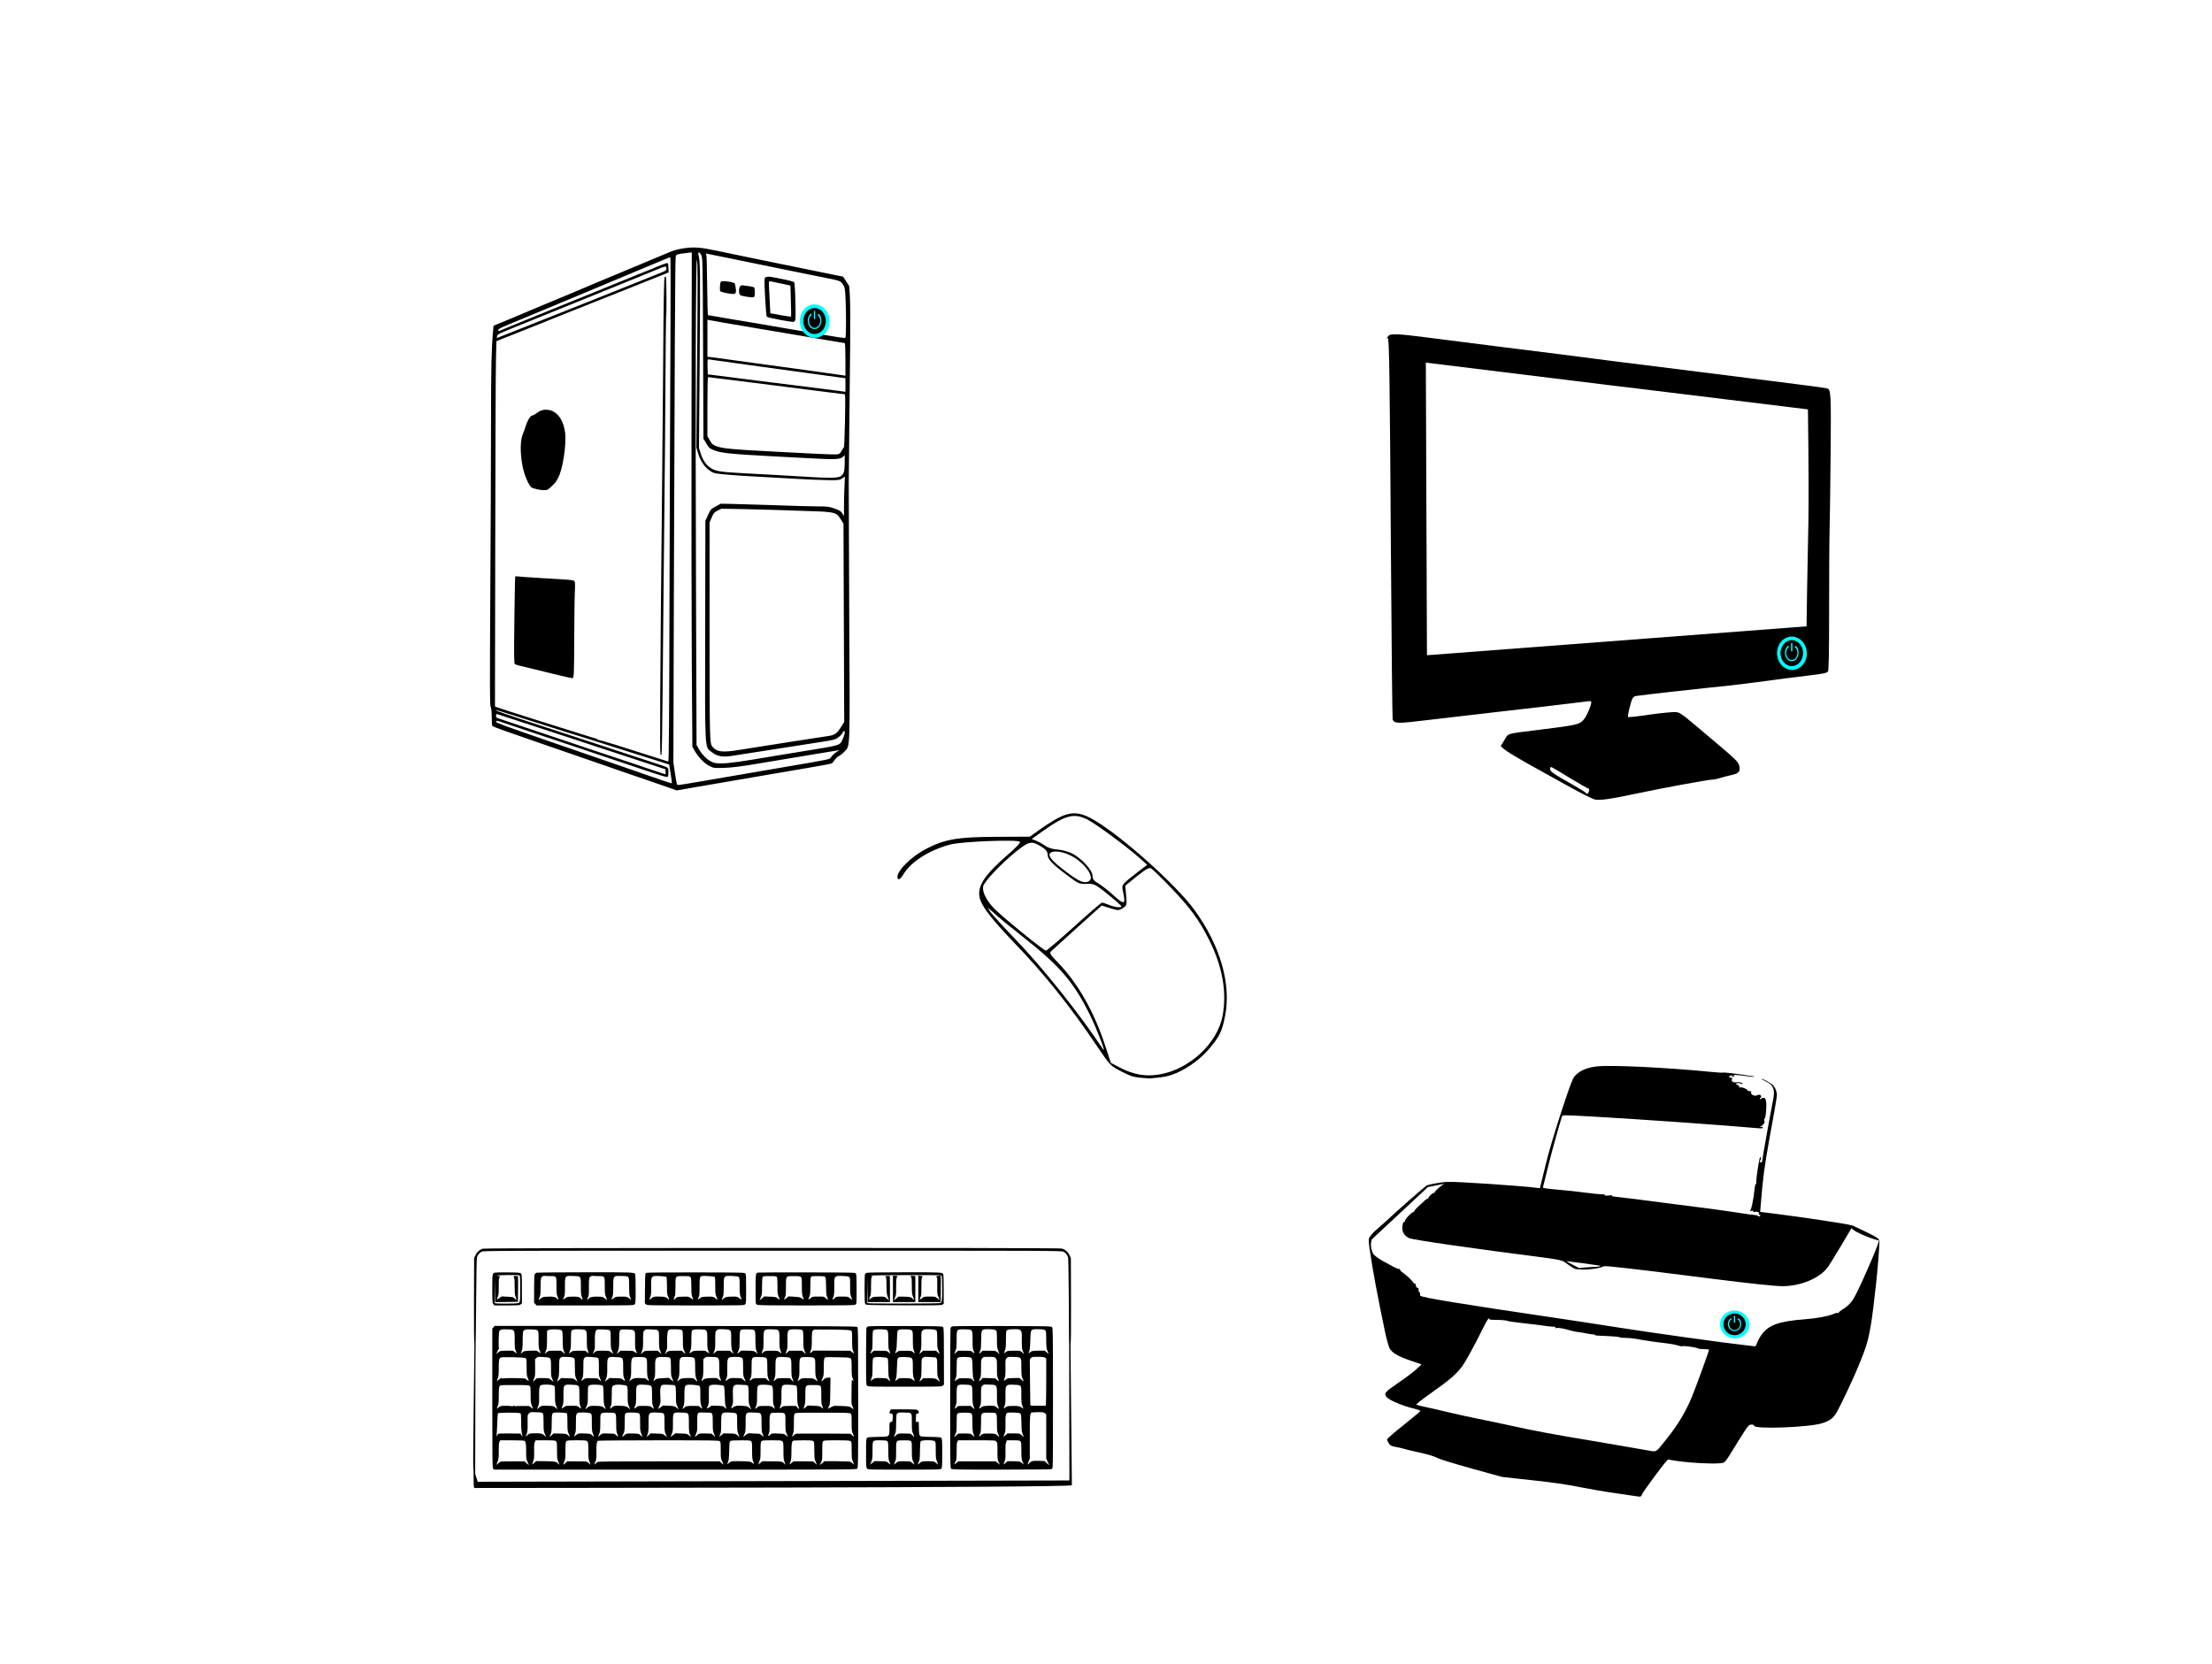 <?xml version="1.0" encoding="UTF-8" standalone="no"?>
<svg
   xmlns:dc="http://purl.org/dc/elements/1.1/"
   xmlns:cc="http://creativecommons.org/ns#"
   xmlns:rdf="http://www.w3.org/1999/02/22-rdf-syntax-ns#"
   xmlns:svg="http://www.w3.org/2000/svg"
   xmlns="http://www.w3.org/2000/svg"
   xmlns:sodipodi="http://sodipodi.sourceforge.net/DTD/sodipodi-0.dtd"
   xmlns:inkscape="http://www.inkscape.org/namespaces/inkscape"
   version="1.0"
   width="400pt"
   height="301pt"
   viewBox="0 0 400 301"
   preserveAspectRatio="xMidYMid meet"
   id="svg26"
   sodipodi:docname="image10_hardware.svg"
   inkscape:version="0.92.4 (5da689c313, 2019-01-14)">
  <defs
     id="defs30">
    <inkscape:path-effect
       effect="spiro"
       id="path-effect96"
       is_visible="true" />
    <inkscape:perspective
       sodipodi:type="inkscape:persp3d"
       inkscape:vp_x="29.781036 : 146.209 : 1"
       inkscape:vp_y="0 : 1250.4694 : 0"
       inkscape:vp_z="409.0922 : 146.209 : 1"
       inkscape:persp3d-origin="219.43662 : 83.477106 : 1"
       id="perspective78" />
    <inkscape:path-effect
       effect="spiro"
       id="path-effect96-9"
       is_visible="true" />
  </defs>
  <sodipodi:namedview
     pagecolor="#ffffff"
     bordercolor="#666666"
     borderopacity="1"
     objecttolerance="10"
     gridtolerance="10"
     guidetolerance="10"
     inkscape:pageopacity="0"
     inkscape:pageshadow="2"
     inkscape:window-width="1366"
     inkscape:window-height="705"
     id="namedview28"
     showgrid="false"
     inkscape:zoom="2.6710964"
     inkscape:cx="151.27274"
     inkscape:cy="226.52161"
     inkscape:window-x="-8"
     inkscape:window-y="-8"
     inkscape:window-maximized="1"
     inkscape:current-layer="monitor"
     inkscape:snap-grids="false"
     inkscape:snap-to-guides="false"
     inkscape:snap-object-midpoints="true" />
  <g
     transform="matrix(0.013,0,0,-0.014,33.41,152.909)"
     id="cpu"
     style="fill:#000000;stroke:none"
     inkscape:label="cpu">
    <path
       d="m 6940,7714 c -64,-8 -136,-26 -185,-45 -224,-88 -553,-215 -655,-254 -63,-24 -200,-77 -305,-118 -178,-70 -383,-150 -555,-217 -41,-16 -169,-65 -285,-110 -115,-45 -266,-104 -335,-131 -69,-26 -170,-66 -225,-87 l -100,-38 -7,-75 c -22,-224 -27,-461 -28,-1199 0,-448 -5,-1447 -10,-2219 -7,-1211 -7,-1408 6,-1432 9,-19 14,-61 14,-131 0,-57 4,-108 8,-114 4,-6 95,-39 202,-73 107,-34 206,-66 220,-71 14,-5 144,-47 290,-94 146,-46 400,-128 565,-181 519,-168 827,-266 920,-295 50,-15 152,-48 229,-74 l 139,-45 406,65 c 223,35 534,85 691,110 301,48 359,58 780,124 145,23 272,45 280,50 9,5 28,25 41,44 13,19 40,43 60,52 20,9 55,35 77,58 79,82 75,-24 65,1742 -4,858 -7,1633 -7,1724 1,91 5,419 8,730 3,311 9,788 12,1060 3,272 1,554 -4,625 l -9,130 -42,61 -43,62 -82,15 c -44,9 -238,46 -431,82 -192,36 -442,83 -555,105 -113,22 -266,51 -340,65 -74,14 -227,44 -340,66 -240,47 -327,53 -470,33 z m 109,-2201 c -2,-1182 0,-2618 4,-3193 l 8,-1045 32,-52 c 52,-85 133,-162 204,-196 63,-29 64,-29 211,-25 107,4 228,18 447,52 165,26 433,67 595,92 258,39 387,59 520,80 l 35,5 -46,-29 c -25,-16 -55,-43 -67,-59 -23,-33 23,-24 -672,-134 -102,-16 -268,-43 -370,-59 -102,-17 -257,-41 -345,-55 -88,-14 -286,-46 -440,-70 -154,-25 -289,-45 -301,-45 -18,0 -22,13 -44,147 l -23,147 6,2021 c 11,3126 18,4477 26,4510 7,29 10,30 87,41 43,6 92,12 108,13 l 29,1 z m 137,2110 c 18,-36 19,-92 24,-1203 l 5,-1165 40,-62 c 37,-58 45,-64 110,-89 93,-34 237,-48 755,-74 228,-11 512,-25 630,-31 291,-15 371,-11 404,20 l 26,24 v -100 c 0,-111 -11,-144 -57,-174 -33,-22 -167,-25 -428,-9 -88,5 -295,17 -460,25 -165,8 -388,20 -495,25 -287,15 -354,25 -419,63 -67,40 -117,106 -146,196 l -22,66 10,1180 c 9,1147 8,1224 -19,1323 -11,38 22,26 42,-15 z m 234,-8 c 189,-35 994,-188 1160,-220 102,-19 246,-47 320,-60 221,-41 221,-41 255,-88 28,-40 29,-48 37,-187 9,-172 8,-484 -2,-499 -7,-12 16,-16 -1150,170 -173,27 -387,61 -475,74 -88,14 -187,29 -220,35 -33,5 -63,10 -67,10 -4,0 -9,168 -11,373 -2,204 -7,384 -11,398 l -8,27 49,-10 c 26,-5 82,-15 123,-23 z M 6756,6523 c -4,-593 -9,-2060 -13,-3261 -4,-1649 -9,-2182 -17,-2179 -7,3 -115,35 -242,72 -126,37 -341,100 -478,141 -138,40 -253,71 -258,68 -4,-3 -8,0 -8,5 0,6 -6,11 -14,11 -7,0 -87,22 -177,49 -90,27 -375,110 -634,185 -258,76 -499,147 -535,159 l -65,22 4,2125 c 2,1169 6,2231 10,2360 l 6,234 75,29 c 41,15 129,48 195,71 66,24 188,69 270,100 83,32 204,77 270,101 66,24 188,69 270,100 83,31 204,76 270,100 66,24 138,50 160,59 39,15 326,121 610,226 77,28 171,63 208,77 l 68,26 -3,61 c -3,58 -4,61 -28,58 -13,-2 -76,-24 -140,-49 -63,-25 -144,-56 -180,-68 -36,-13 -135,-50 -220,-83 -85,-32 -306,-115 -490,-185 -739,-278 -1292,-487 -1301,-492 -5,-4 -9,2 -9,12 0,14 36,32 163,80 89,34 239,91 332,128 268,104 513,199 735,285 113,43 314,121 445,173 132,51 294,115 360,140 66,25 172,66 235,91 63,25 119,45 124,46 5,0 6,-440 2,-1077 z m 372,-192 -11,-1190 23,-73 c 43,-140 148,-248 256,-263 88,-12 276,-26 554,-40 162,-8 421,-22 575,-30 154,-8 348,-15 430,-16 140,-1 153,0 189,22 l 39,23 -6,-124 c -4,-68 -7,-182 -7,-254 v -131 l -24,35 c -19,29 -37,39 -108,63 -76,24 -98,27 -229,27 -79,0 -349,7 -599,15 -250,8 -522,15 -605,17 l -150,3 -70,-36 c -67,-34 -71,-38 -106,-110 l -37,-75 -3,-1395 c -3,-1623 -8,-1519 88,-1591 74,-56 154,-71 285,-51 227,34 1003,146 1207,175 205,29 227,34 269,62 25,16 52,43 61,58 39,68 43,2 5,-75 -43,-88 -17,-80 -529,-157 -148,-22 -326,-49 -395,-60 -457,-73 -658,-100 -756,-100 -96,0 -109,2 -163,29 -60,31 -123,94 -167,167 l -25,42 -7,1913 c -10,2632 -4,4408 13,4352 11,-34 11,-254 3,-1232 z m -428,1123 c 0,-21 -8,-29 -42,-42 -119,-47 -2313,-858 -2316,-857 -2,2 0,13 3,26 5,21 33,34 198,96 106,39 444,167 752,283 308,116 693,261 855,322 162,61 345,130 405,153 134,52 145,53 145,19 z m 785,-699 c 88,-14 203,-32 255,-40 52,-8 151,-24 220,-35 69,-11 253,-40 410,-64 157,-25 401,-63 543,-85 142,-23 262,-41 267,-41 6,0 10,-81 10,-211 v -211 l -37,6 c -21,3 -200,27 -398,52 -579,73 -1038,132 -1210,154 -88,12 -186,24 -217,27 l -58,6 v 239 240 l 28,-6 c 15,-3 99,-17 187,-31 z m -125,-485 c 36,-5 243,-32 460,-60 217,-27 571,-72 785,-100 215,-28 434,-55 488,-62 l 97,-12 v -88 -89 l -32,6 c -18,3 -226,28 -463,55 -236,27 -487,56 -556,64 -332,40 -750,89 -804,95 l -60,6 -3,98 c -2,74 0,97 10,97 7,0 42,-5 78,-10 z m 312,-265 c 211,-24 518,-61 683,-80 165,-19 336,-39 380,-45 44,-5 157,-18 250,-29 94,-12 178,-21 188,-21 16,0 17,-19 11,-342 -4,-189 -11,-344 -15,-346 -5,-2 -18,-21 -31,-43 -17,-30 -29,-40 -57,-46 -20,-3 -146,-1 -281,6 -135,6 -380,18 -545,26 -662,32 -781,43 -866,75 -47,18 -60,29 -87,75 l -32,53 v 381 c 0,241 4,381 10,381 5,0 182,-20 392,-45 z m 548,-1671 c 80,-3 281,-9 446,-14 377,-10 396,-15 457,-104 l 40,-60 5,-1281 5,-1281 -43,-62 c -60,-89 -88,-107 -190,-120 -84,-11 -878,-126 -1220,-177 -243,-37 -319,-28 -382,42 -36,40 -38,109 -38,1516 v 1380 l 30,64 c 27,58 36,67 83,89 l 52,24 305,-5 c 168,-3 370,-8 450,-11 z M 4795,1615 c 237,-69 482,-141 545,-160 63,-18 171,-50 240,-69 69,-20 154,-45 190,-56 226,-67 298,-89 836,-246 l 132,-39 21,-119 c 11,-66 19,-121 17,-123 -2,-2 -68,17 -147,42 -326,105 -426,137 -669,215 -140,45 -379,121 -530,170 -151,49 -354,114 -450,144 -542,174 -650,211 -650,223 0,19 15,17 115,-16 50,-16 209,-66 355,-111 146,-45 335,-104 420,-130 85,-27 265,-83 400,-125 135,-42 315,-98 400,-125 695,-217 690,-216 701,-199 5,8 8,37 7,64 -3,57 16,46 -193,110 -228,70 -1572,480 -1875,571 -173,53 -319,101 -325,106 -7,7 -3,8 10,5 11,-4 214,-63 450,-132 z m -250,21 c 631,-191 1077,-327 1205,-367 52,-16 284,-87 515,-157 l 420,-128 3,-32 c 2,-18 0,-32 -4,-32 -4,0 -78,22 -163,49 -86,27 -221,70 -301,95 -80,24 -241,75 -359,111 -118,37 -219,68 -225,69 -6,2 -83,26 -171,54 -133,42 -1060,331 -1117,348 -11,3 -18,15 -18,30 0,19 4,24 18,20 9,-3 98,-30 197,-60 z"
       id="path4"
       inkscape:connector-curvature="0" />
    <path
       d="m 8088,7343 c -9,-2 -19,-12 -22,-21 -9,-31 19,-481 30,-492 6,-6 93,-25 194,-42 178,-29 184,-30 197,-12 11,15 12,64 7,254 -4,152 -10,239 -18,247 -6,7 -85,26 -174,42 -163,31 -181,33 -214,24 z m 197,-82 140,-28 6,-199 c 4,-109 5,-201 3,-203 -2,-2 -68,7 -146,20 l -143,24 -7,135 c -3,74 -8,168 -11,208 -3,48 0,72 7,72 6,-1 74,-13 151,-29 z"
       id="path6"
       inkscape:connector-curvature="0" />
    <path
       d="m 7456,7282 c -11,-17 -16,-108 -8,-121 6,-8 49,-20 102,-28 115,-18 125,-13 114,64 -3,28 -9,56 -13,62 -13,21 -184,41 -195,23 z"
       id="path8"
       inkscape:connector-curvature="0" />
    <path
       d="m 7726,7224 c -20,-19 -21,-97 -2,-113 17,-14 167,-37 189,-28 13,5 17,19 17,59 0,29 -4,58 -8,65 -4,6 -36,14 -72,18 -36,3 -75,8 -87,11 -12,2 -29,-3 -37,-12 z"
       id="path10"
       inkscape:connector-curvature="0" />
    <path
       d="m 6676,7342 c -10,-16 -16,-315 -21,-1072 -3,-415 -10,-1137 -15,-1605 -29,-2655 -34,-3495 -21,-3495 22,0 19,-149 41,2115 5,556 12,1172 15,1370 3,198 8,765 11,1260 3,495 7,905 9,912 10,30 6,518 -3,521 -6,2 -13,-1 -16,-6 z"
       id="path14"
       inkscape:connector-curvature="0" />
    <path
       d="m 4955,5618 c -16,-6 -46,-22 -65,-36 -19,-15 -43,-26 -54,-27 -27,0 -70,-65 -96,-145 -12,-35 -27,-75 -35,-90 -40,-79 -42,-252 -5,-427 21,-103 86,-244 122,-267 30,-18 116,-36 177,-36 44,0 54,5 102,48 30,26 55,50 57,54 2,3 16,26 32,50 65,98 123,441 100,595 -20,136 -80,231 -172,273 -47,21 -115,25 -163,8 z"
       id="path16"
       inkscape:connector-curvature="0" />
    <path
       d="m 4597,3473 c -3,-5 -8,-258 -12,-563 -6,-461 -5,-558 7,-567 11,-9 71,-24 253,-63 22,-5 150,-34 285,-65 135,-30 252,-55 262,-55 22,0 24,37 26,580 1,250 5,501 9,557 4,73 2,107 -6,117 -8,10 -44,16 -114,20 -56,3 -221,13 -367,21 -146,8 -282,17 -302,20 -20,3 -39,2 -41,-2 z"
       id="path18-1"
       inkscape:connector-curvature="0" />
  </g>
  <g
     transform="matrix(0.016,0,0,-0.015,245.526,272.059)"
     id="impresora"
     style="fill:#000000;stroke:none"
     inkscape:label="impresora">
    <path
       d="m 2704,5279 c -100,-12 -178,-43 -229,-93 -38,-37 -47,-56 -93,-196 -94,-285 -210,-683 -251,-865 -23,-99 -49,-210 -57,-247 l -16,-68 -37,5 c -168,24 -944,79 -995,71 -27,-5 -56,-22 -101,-63 -35,-31 -61,-61 -58,-67 3,-5 2,-6 -4,-3 -13,8 -76,-57 -66,-68 5,-4 3,-5 -3,-2 -6,4 -25,-8 -42,-26 -17,-17 -51,-52 -76,-76 -25,-25 -42,-49 -39,-54 3,-6 1,-7 -4,-4 -15,10 -106,-91 -99,-109 3,-9 1,-12 -4,-9 -15,9 -30,-40 -26,-86 4,-50 31,-88 77,-111 39,-20 754,-130 1477,-228 152,-20 236,-36 264,-50 21.729,-10.371 116.866,-97.634 152.043,-96.076 78.288,3.467 127.872,9.243 34.52,9.829 -13,8 -161.564,86.247 -146.564,86.247 16,0 346,-47 378,-54 8,-2 -4.554,-10.419 -30,-12 0,0 -275.789,-13.483 -235.957,-30.076 119.585,-9.435 110.049,-4.538 212.552,6.874 50.149,10.041 67.579,15.826 71.404,18.202 6,8 12,11 12,7 0,-5 6,-4 13,2 12,11 309,-26 1212,-148 443,-60 722,-91 807,-91 207,1 418,96 510,228 18,26 89,150 159,275 l 126,226 -41,11 c -59,16 -545,94 -794,127 l -214,29 7,90 c 23,311 42,465 96,783 97,572 92,531 79,582 -6,25 -23,58 -38,73 -25,27 -120,82 -127,75 -2,-2 21,-16 51,-32 84,-44 102,-97 78,-223 -30,-157 -124,-718 -124,-743 0,-4 -7,-7 -15,-7 -18,0 -18,2 -4,26 8,12 9,24 2,35 -7,12 -16,-26 -32,-139 -13,-86 -20,-163 -17,-171 3,-8 2,-13 -3,-10 -4,3 -11,-18 -14,-47 -16,-155 -40,-276 -56,-280 -9,-2 0,-2 19,0 28,3 32,1 20,-7 -12,-9 -10,-10 12,-6 34,8 58,-2 51,-20 -3,-8 0,-14 6,-14 6,0 11,-4 11,-10 0,-5 -7,-10 -15,-10 -8,0 -15,3 -15,8 0,4 -15,8 -33,9 -17,0 -115,15 -217,32 -171,28 -309,48 -815,116 -104,14 -251,34 -325,45 -74,10 -166,22 -205,26 -49,5 -64,10 -50,15 11,5 -4,6 -34,2 -36,-4 -52,-3 -48,4 4,7 -9,10 -36,10 -23,0 -94,7 -157,16 -63,9 -182,24 -265,32 -250,25 -247,24 -240,45 3,11 26,107 50,214 34,153 116,470 162,629 6,21 4,21 333,2 447,-26 1483,-103 1878,-141 41,-4 62,-2 62,5 0,6 -10,11 -22,12 -22,1 -22,1 2,9 14,4 21,9 15,9 -5,1 -2,6 8,12 14,8 17,18 12,40 -4,16 -2,29 3,29 13,0 25,149 17,205 -6,38 -11,45 -30,45 -13,0 -25,-5 -27,-12 -3,-9 -6,-9 -12,0 -4,7 -2,12 3,12 16,0 13,30 -3,36 -8,3 -24,0 -36,-6 -27,-14 -73,11 -64,35 4,10 0,15 -14,15 -12,0 -25,6 -29,13 -11,18 -69,41 -82,32 -6,-3 -11,1 -11,10 0,8 -10,20 -22,24 -21,8 -21,10 -5,16 10,4 29,3 43,-3 14,-7 24,-8 24,-2 0,14 -46,23 -78,17 -31,-6 -59,22 -41,40 7,7 1,13 -17,17 -22,6 -25,9 -13,17 7,5 21,9 29,9 13,0 13,-2 0,-11 -12,-9 -12,-10 3,-5 10,3 22,6 25,6 4,0 0,5 -8,10 -16,11 20,9 149,-9 41,-6 77,-9 79,-6 3,3 1,5 -4,5 -5,0 -36,5 -69,10 -117,20 -269,39 -277,34 -4,-3 -72,2 -150,10 -495,52 -1119,84 -1274,65 z"
       id="path4-8"
       inkscape:connector-curvature="0"
       sodipodi:nodetypes="ccccccccccccccccccsccccscscscccscccccccccccccsccsscccscccccccsssscccccccsssccccccscccccscsccssccsccscccscsccsccscccscccc" />
    <path
       d="m 5892,3184 c -3,-47 -195,-523 -277,-684 -33,-65 -76,-113 -136,-151 -26,-18 -46,-36 -43,-40 3,-5 -2,-6 -10,-3 -8,3 -28,-2 -45,-10 -52,-27 -190,-55 -326,-66 -290,-23 -410,-68 -489,-183 -20,-29 -43,-73 -52,-99 -13,-41 -19,-47 -37,-43 -12,2 -65,9 -117,15 -242,29 -970,137 -1405,209 -264,44 -581,96 -705,115 -1067,168 -1528,248 -1543,270 -4,6 -5,19 -3,29 2,9 0,15 -5,11 -8,-5 -13,13 -12,44 1,7 -2,11 -5,8 -9,-10 -34,33 -26,46 4,6 3,8 -3,5 -6,-4 -19,6 -29,21 -20,31 -70,80 -120,118 -19,15 -31,31 -27,37 3,5 1,7 -5,3 -6,-3 -37,9 -69,27 -32,19 -90,53 -129,75 -39,23 -80.888,58 -97.888,77 l -14.174,35.124 -9.94,36.644 -4.005,54.241 10.834,52.188 634.335,630.833 c 0,0 228.618,48.141 235.216,52.663 43.854,30.059 -233.288,-18.446 -253.46,-35.899 C 683.682,3761.854 472.25,3563.834 317.268,3410.494 226.753,3320.938 155.521,3268.762 125.455,3203.05 118.228,3159.332 145,3003 145,3003 c 18,-146 81,-505 159,-904 19,-97 44,-195 55,-218 29,-56 99,-100 244,-152 l 118,-43 -57,-57 C 633,1598 541,1523 459,1464 303,1350 294,1338 326,1292 c 26,-37 184,-108 315,-141 39,-10 69,-22 67,-27 -1,-5 -85,-80 -187,-167 C 418,870 334,792 332,784 c -2,-8 6,-29 17,-48 18,-29 29,-35 83,-46 35,-6 72,-16 83,-20 11,-5 90,-25 175,-45 98,-23 173,-47 205,-65 29,-17 191,-70 393,-130 l 342,-101 333,-39 c 238,-27 393,-51 547,-84 118,-25 305,-59 415,-75 110,-17 217,-33 237,-37 36,-6 39,-5 53,29 14,33 215,326 268,389 l 22,27 80,-14 c 181,-30 479,-44 545,-26 19,5 45,42 110,157 47,82 107,185 133,227 42,68 52,77 78,77 18,0 29,-5 29,-14 0,-44 618,-20 767,30 92,31 130,63 172,144 45,86 176,382 228,515 100,257 120,327 152,525 31.854,203.585 91.399,767.755 97.458,1020.923 C 5866.369,3172.37 5484.09,3326.292 5597,3358 c 199.436,-100.03 296,-148 295,-174 z M 1486,2231 c -3,-5 35,-9 88,-9 51,0 102,-5 112,-10 10,-6 82,-17 159,-26 122,-14 242,-30 310,-41 11,-2 35,-4 53,-4 23,-1 31,-5 26,-13 -5,-8 -2,-9 11,-4 19,7 89,-6 160,-30 22,-7 60,-15 85,-18 25,-3 68,-10 95,-17 28,-6 60,-11 73,-11 12,0 22,-3 22,-7 0,-7 27,-10 169,-15 57,-3 107,-8 110,-13 3,-4 35,-8 71,-8 36,0 90,-6 120,-12 73,-16 235,-41 340,-53 47,-6 104,-17 127,-26 24,-8 47,-13 53,-9 13,8 161,-14 174,-26 6,-5 36,-9 68,-9 32,0 58,-4 58,-8 0,-17 -158,-479 -199,-582 -66,-166 -154,-323 -263,-469 -149,-200 -121,-181 -236,-161 -53,10 -182,34 -287,53 -104,20 -282,52 -395,72 -350,61 -616,114 -850,170 -124,29 -295,68 -380,85 -85,18 -231,52 -325,76 -93,24 -213,54 -265,65 -52,12 -101,24 -108,28 -7,4 59,61 178,150 203,153 277,222 342,317 40,58 149,272 241,472 26,56 52,102 58,102 5,0 8,-4 5,-9 z"
       id="path6-0"
       inkscape:connector-curvature="0"
       sodipodi:nodetypes="ccccscccccccccccccccccccccccccccsssccccccscccccsccccccccccccccccccsscccccccssccccsccscssccscccccsscccccccccscccss" />
    <g
       inkscape:label="btn_encendido"
       transform="matrix(7.099,0,0,-7.093,2801.447,3697.255)"
       id="btn_encendido-8"
       inkscape:transform-center-x="8.0683388"
       inkscape:transform-center-y="3.6720608e-06">
      <ellipse
         style="opacity:1;fill:#00ffff;fill-opacity:1;fill-rule:nonzero;stroke:none;stroke-width:0.291;stroke-linecap:round;stroke-linejoin:round;stroke-miterlimit:4;stroke-dasharray:none;stroke-opacity:1"
         id="path22-5"
         cx="90.05"
         cy="284.502"
         rx="23.307"
         ry="23.716"
         transform="matrix(0.895,-0.446,0.439,0.899,0,0)" />
      <ellipse
         cx="205.283"
         cy="215.456"
         rx="17.69"
         ry="18.499"
         style="opacity:1;fill:#000000;fill-opacity:1;fill-rule:nonzero;stroke:none;stroke-width:0.63;stroke-linecap:round;stroke-linejoin:round;stroke-miterlimit:4;stroke-dasharray:none;stroke-opacity:1"
         id="path18-6-4" />
      <path
         style="opacity:1;fill:#00ffff;fill-opacity:1;fill-rule:nonzero;stroke:none;stroke-width:0.337;stroke-linecap:round;stroke-linejoin:round;stroke-miterlimit:4;stroke-dasharray:none;stroke-opacity:1"
         d="m 204.775,213.286 c -2.954,-2.056 -0.847,-3.92 -5.304,-8.525 -2.263,1.778 -4.933,5.424 -4.933,10.241 -3.3e-4,6.587 4.699,11.927 10.635,11.927 5.936,-4.3e-4 10.748,-5.34 10.748,-11.927 -3.2e-4,-5.28 -2.054,-8.754 -4.666,-10.002 -4.251,4.366 -5.303,8.286 -6.48,8.286 z"
         id="path18-4-3"
         inkscape:connector-curvature="0"
         sodipodi:nodetypes="ccccccc" />
      <path
         style="opacity:1;fill:#000000;fill-opacity:1;fill-rule:nonzero;stroke:none;stroke-width:0.294;stroke-linecap:round;stroke-linejoin:round;stroke-miterlimit:4;stroke-dasharray:none;stroke-opacity:1"
         d="m 205.295,205.268 a 8.757,9.919 0 0 0 -8.757,9.92 8.757,9.919 0 0 0 8.757,9.918 8.757,9.919 0 0 0 8.757,-9.918 8.757,9.919 0 0 0 -8.757,-9.92 z"
         id="path18-47-4"
         inkscape:connector-curvature="0" />
      <rect
         style="opacity:1;fill:#00ffff;fill-opacity:1;fill-rule:nonzero;stroke:none;stroke-width:0.153;stroke-linecap:round;stroke-linejoin:round;stroke-miterlimit:4;stroke-dasharray:none;stroke-opacity:1"
         id="rect20-2"
         width="2.11"
         height="11.7"
         x="204.131"
         y="201.022"
         ry="0" />
    </g>
  </g>
  <g
     transform="matrix(0.183,0,0,0.198,247.861,60.242)"
     id="monitor"
     inkscape:label="monitor">
    <g
       inkscape:label="pantalla"
       style="fill:#000000;stroke:none"
       id="pantalla"
       transform="matrix(0.1,0,0,-0.1,0,430)">
      <path
         inkscape:label="path4"
         sodipodi:nodetypes="cccccssssscccccccccsscccccccccccccssccsccccccccccccsccccc"
         inkscape:connector-curvature="0"
         id="path4-9"
         d="m 177,4276 c -18,-19 -23,-31 -8,-22 14,9 20,-343 31,-1952 6,-832 14,-1520 17,-1530 15,-40 43,-41 345,-7 123,13 374,40 558,60 184,20 373,40 420,45 47,5 193,21 325,35 132,14 257,28 278,31 28,4 37,2 37,-9 0,-27 -43,-122 -69,-151 -48,-53 -55,-55 -456,-101 -327,-38 -290,-28 -333,-92 l -37,-56 35,-29 c 19,-16 123,-74 230,-130 107,-55 291,-149 407,-209 117,-60 232,-113 255,-119 52,-11 147,1 443,59 211,42 677,121 709,121 18,0 55,6 82,14 27,8 77,20 111,27 81,15 100,35 85,88 -11,34 -36,58 -208,192 -380,298 -371,291 -420,297 -24,2 -139,-8 -254,-23 -115,-16 -213,-26 -216,-22 -4,4 1,35 10,69 29,106 35,117 70,123 52,9 604.388,64.861 721,76 l 150,14 c 17,2 116,13 220,24 630,75 158.495,21.794 630,75 121,13 163,21 173,34 9,12 12,144 12,581 0,311 2,638 5,726 3,88 7,397 10,686 5,540 3,582 -33,593 -10,3 -96,15 -192,26 -96,11 -249,30 -340,40 -91,11 -419,49 -730,85 -807,93 -1040,120 -1375,161 -117,14 -217,25 -555,64 -248,29 -584,68 -775,91 -264,32 -347,35 -368,15 z m 368.105,-245.834 c 3930.373,-446.508 0,0 3775.768,-427.183 15.203,-1154.551 1.563,-927.485 -13.784,-1981.824 L 556.185,1357.277 Z M 1982,228 c 87,-48 162,-88 168,-88 12,0 13,-20 0,-40 -8,-12 -11,-12 -27,2 -10,9 -63,39 -118,68 -215,112 -241,130 -231,156 7,17 -12,26 208,-98 z" />
    </g>
    <g
       inkscape:label="btn_encendido"
       transform="matrix(0.631,0,0,0.642,286.607,154.055)"
       id="btn_encendido">
      <ellipse
         style="opacity:1;fill:#00ffff;fill-opacity:1;fill-rule:nonzero;stroke:none;stroke-width:0.291;stroke-linecap:round;stroke-linejoin:round;stroke-miterlimit:4;stroke-dasharray:none;stroke-opacity:1"
         id="path22"
         cx="90.05"
         cy="284.502"
         rx="23.307"
         ry="23.716"
         transform="matrix(0.895,-0.446,0.439,0.899,0,0)" />
      <ellipse
         cx="205.283"
         cy="215.456"
         rx="17.69"
         ry="18.499"
         style="opacity:1;fill:#000000;fill-opacity:1;fill-rule:nonzero;stroke:none;stroke-width:0.63;stroke-linecap:round;stroke-linejoin:round;stroke-miterlimit:4;stroke-dasharray:none;stroke-opacity:1"
         id="path18-6" />
      <path
         style="opacity:1;fill:#00ffff;fill-opacity:1;fill-rule:nonzero;stroke:none;stroke-width:0.337;stroke-linecap:round;stroke-linejoin:round;stroke-miterlimit:4;stroke-dasharray:none;stroke-opacity:1"
         d="m 204.775,213.286 c -2.954,-2.056 -0.847,-3.92 -5.304,-8.525 -2.263,1.778 -4.933,5.424 -4.933,10.241 -3.3e-4,6.587 4.699,11.927 10.635,11.927 5.936,-4.3e-4 10.748,-5.34 10.748,-11.927 -3.2e-4,-5.28 -2.054,-8.754 -4.666,-10.002 -4.251,4.366 -5.303,8.286 -6.48,8.286 z"
         id="path18-4"
         inkscape:connector-curvature="0"
         sodipodi:nodetypes="ccccccc" />
      <path
         style="opacity:1;fill:#000000;fill-opacity:1;fill-rule:nonzero;stroke:none;stroke-width:0.294;stroke-linecap:round;stroke-linejoin:round;stroke-miterlimit:4;stroke-dasharray:none;stroke-opacity:1"
         d="m 205.295,205.268 a 8.757,9.919 0 0 0 -8.757,9.92 8.757,9.919 0 0 0 8.757,9.918 8.757,9.919 0 0 0 8.757,-9.918 8.757,9.919 0 0 0 -8.757,-9.92 z"
         id="path18-47"
         inkscape:connector-curvature="0" />
      <rect
         style="opacity:1;fill:#00ffff;fill-opacity:1;fill-rule:nonzero;stroke:none;stroke-width:0.153;stroke-linecap:round;stroke-linejoin:round;stroke-miterlimit:4;stroke-dasharray:none;stroke-opacity:1"
         id="rect20"
         width="2.11"
         height="11.7"
         x="204.131"
         y="201.022"
         ry="0" />
    </g>
    <g
       inkscape:label="btn_encendido"
       transform="matrix(0.631,0,0,0.642,-679.039,-149.33)"
       id="btn_encendido-7">
      <ellipse
         style="opacity:1;fill:#00ffff;fill-opacity:1;fill-rule:nonzero;stroke:none;stroke-width:0.291;stroke-linecap:round;stroke-linejoin:round;stroke-miterlimit:4;stroke-dasharray:none;stroke-opacity:1"
         id="path22-3"
         cx="90.05"
         cy="284.502"
         rx="23.307"
         ry="23.716"
         transform="matrix(0.895,-0.446,0.439,0.899,0,0)" />
      <ellipse
         cx="205.283"
         cy="215.456"
         rx="17.69"
         ry="18.499"
         style="opacity:1;fill:#000000;fill-opacity:1;fill-rule:nonzero;stroke:none;stroke-width:0.63;stroke-linecap:round;stroke-linejoin:round;stroke-miterlimit:4;stroke-dasharray:none;stroke-opacity:1"
         id="path18-6-6" />
      <path
         style="opacity:1;fill:#00ffff;fill-opacity:1;fill-rule:nonzero;stroke:none;stroke-width:0.337;stroke-linecap:round;stroke-linejoin:round;stroke-miterlimit:4;stroke-dasharray:none;stroke-opacity:1"
         d="m 204.775,213.286 c -2.954,-2.056 -0.847,-3.92 -5.304,-8.525 -2.263,1.778 -4.933,5.424 -4.933,10.241 -3.3e-4,6.587 4.699,11.927 10.635,11.927 5.936,-4.3e-4 10.748,-5.34 10.748,-11.927 -3.2e-4,-5.28 -2.054,-8.754 -4.666,-10.002 -4.251,4.366 -5.303,8.286 -6.48,8.286 z"
         id="path18-4-1"
         inkscape:connector-curvature="0"
         sodipodi:nodetypes="ccccccc" />
      <path
         style="opacity:1;fill:#000000;fill-opacity:1;fill-rule:nonzero;stroke:none;stroke-width:0.294;stroke-linecap:round;stroke-linejoin:round;stroke-miterlimit:4;stroke-dasharray:none;stroke-opacity:1"
         d="m 205.295,205.268 a 8.757,9.919 0 0 0 -8.757,9.92 8.757,9.919 0 0 0 8.757,9.918 8.757,9.919 0 0 0 8.757,-9.918 8.757,9.919 0 0 0 -8.757,-9.92 z"
         id="path18-47-1"
         inkscape:connector-curvature="0" />
      <rect
         style="opacity:1;fill:#00ffff;fill-opacity:1;fill-rule:nonzero;stroke:none;stroke-width:0.153;stroke-linecap:round;stroke-linejoin:round;stroke-miterlimit:4;stroke-dasharray:none;stroke-opacity:1"
         id="rect20-7"
         width="2.11"
         height="11.7"
         x="204.131"
         y="201.022"
         ry="0" />
    </g>
  </g>
  <g
     transform="matrix(0.028,0,0,-0.028,162.007,199.931)"
     id="mouse"
     style="fill:#000000;stroke:none"
     inkscape:label="mouse">
    <path
       d="m 1075,1870 c -27,-11 -86,-46 -130,-77 l -80,-57 -220,-1 c -250,-1 -332,-16 -454,-80 -91,-48 -181,-137 -181,-178 0,-27 17,-20 40,18 50,81 166,154 300,190 74,20 435,34 451,18 5,-5 -26,-39 -80,-85 -148,-128 -197,-202 -180,-276 12,-55 74,-135 219,-287 195,-202 365,-413 540,-674 83,-122 87,-127 155,-161 68,-34 73,-39.12 185,-45.535 C 1738.472,181.88 1764,190 1809,208 c 80,34 168,99 222,167 62,75 76,107 95,203 41,206 -32,458 -199,686 -115,158 -452,461 -638,574 -87,53 -141,61 -214,32 z m 165,-25 c 53,-27 253,-175 334,-247 l 49,-44 -54,-41 c -118,-92 -112,-85 -101,-138 17,-78 7,-81 -60,-20 -33,30 -77,65 -99,78 -30,17 -39,28 -39,50 0,36 -72,115 -133,145 -24,12 -67,23 -94,25 -31,2 -61,11 -80,25 -17,12 -43,26 -58,32 l -28,11 79,56 c 142,100 196,113 284,68 z M 945,1668 c 25,-16 35,-30 35,-49 0,-29 32,-63 134,-138 62,-47 72,-52 116,-50 43,2 55,-2 102,-38 29,-22 71,-57 93,-76 39,-36 40,-36 14,-37 -15,0 -43,7 -62,15 -20,8 -41,15 -46,15 -5,0 -86,-70 -180,-155 -94,-85 -176,-155 -182,-155 -15,0 -299,231 -342,280 -46,50 -71,104 -63,136 8,32 121,151 215,226 83,66 99,69 166,26 z m 182,-53 c 98,-49 167,-153 113,-170 -30,-10 -58,3 -135,60 -89,67 -119,100 -112,119 10,25 76,20 134,-9 z m 638,-197 c 132,-136 194,-219 260,-353 85,-171 113,-334 85,-486 -34,-179 -214,-346 -408,-379 -89,-15 -164,-2 -251,42 l -63,33 -38,116 c -70,213 -174,397 -300,528 -59,61 -61,65 -43,81 10,9 86,78 170,154 l 152,137 55,-17 c 52,-16 56,-16 82,1 26,16 26,20 21,81 l -6,63 75,61 c 58,46 79,58 92,51 9,-5 62,-56 117,-113 z M 825,1085 c 231,-182 322,-287 424,-492 47,-94 114,-268 88,-229 -148,224 -390,528 -567,711 -74,77 -146,156 -160,175 -23,34 -22,33 26,-10 27,-25 112,-94 189,-155 z"
       id="path4-5"
       inkscape:connector-curvature="0"
       sodipodi:nodetypes="cccccsccsccccsccccccccccccccsccccccccsccccccssscsccscccsccccccccccccccccccccccccc" />
  </g>
  <g
     transform="matrix(0.009,0,0,-0.01,85.602,270.104)"
     id="teclado"
     style="fill:#000000;stroke:none"
     inkscape:label="teclado">
    <path
       d="M 187,4426 C 125,4409 71,4365 40,4304 L 15,4256 12,3490 C 11,2984 13,2730 20,2740 25.368,2748.435 -10.447,667.93 -2.28,462.866 0.203,400.511 35.484,249.525 35.954,285.395 37.285,386.874 40,2685 46,2727 c 2,15 6,361 10,768 3,430 10,753 15,772 14,45 45,80 90,103 38,20 85,20 5849,20 5764,0 5811,0 5849,-20 45,-23 76,-58 90,-103 5,-19 12,-342 15,-772 3,-407 2.297,-780.553 7.297,-799.553 L 11975.424,233.809 86.124,210.658 -2.28,462.866 C 15.077,486.113 -9.152,97.73 21.219,97.79 811.642,99.36 12025.877,101.589 12025.452,147.815 12021.419,586.832 11993.69,2749.916 12000,2740 c 7,-10 9,244 8,750 l -3,765 -25,50 c -31,62 -92,110 -160,124 -81,17 -11569,14 -11633,-3 z"
       id="path4-1"
       inkscape:connector-curvature="0"
       sodipodi:nodetypes="cccccssccccscccccccsscccscc" />
    <path
       d="m 430,3993 c -50,-19 -50,-20 -50,-288 0,-240 1,-254 21,-279 l 20,-26 h 254 c 234,0 255,1 276,19 l 24,19 v 261 c 0,236 -2,262 -18,278 -16,16 -43,18 -265,20 -136,1 -254,-1 -262,-4 z m 493,-49 c 15,-5 17,-31 17,-239 0,-223 -1,-233 -21,-251 -19,-17 -40,-19 -228,-21 -113,-1 -218,1 -233,4 l -28,5 2,237 3,236 2,-228 3,-227 228,2 227,3 3,225 c 1,123 1,229 -2,235 -2,6 -24,9 -50,7 -44,-4 -45,-5 -31,-25 12,-17 15,-55 15,-170 0,-130 3,-153 21,-188 26,-51 18,-61 -20,-25 -27,26 -35,28 -145,33 l -116,6 -50,-31 c -28,-17 -50,-29 -50,-27 0,2 9,24 20,50 17,40 20,69 20,193 0,121 3,148 17,164 15,17 14,18 -15,18 -18,0 -32,4 -32,9 0,11 417,15 443,5 z"
       id="path6-6"
       inkscape:connector-curvature="0" />
    <path
       d="m 1262,3990 c -12,-5 -27,-21 -32,-35 -6,-15 -10,-133 -10,-266 v -240 l 25,-24 24,-25 h 976 c 962,0 975,0 995,20 19,19 20,33 20,278 0,141 -4,262 -8,268 -22,33 -44,34 -1009,33 -550,0 -968,-4 -981,-9 z m 283,-60 c 129,0 125,5 125,-181 0,-130 3,-155 20,-189 26,-52 26,-69 -2,-43 -44,39 -65,44 -181,41 -108,-2 -112,-3 -154,-35 -24,-18 -43,-31 -43,-29 0,2 9,25 20,51 17,39 20,69 20,188 0,93 5,150 13,167 12,24 50,41 75,34 8,-2 56,-4 107,-4 z m 598,-22 c 14,-17 17,-42 17,-167 0,-124 3,-153 20,-190 22,-48 20,-62 -5,-37 -39,39 -74,47 -183,45 -99,-2 -110,-4 -149,-30 -24,-16 -43,-26 -43,-23 0,3 9,22 20,44 17,34 20,59 20,193 0,201 -6,194 179,189 92,-3 108,-6 124,-24 z m 372,22 c 128,0 125,5 125,-178 0,-136 2,-151 25,-200 14,-30 25,-56 25,-58 0,-2 -20,11 -43,29 -43,32 -47,34 -149,36 -110,2 -159,-9 -187,-42 -26,-32 -31,-17 -10,26 20,38 22,55 20,187 -1,102 2,152 11,170 13,24 51,41 76,34 8,-2 56,-4 107,-4 z m 600,-23 c 12,-17 15,-54 15,-170 0,-128 3,-153 20,-187 11,-22 20,-42 20,-45 0,-4 -19,7 -42,24 -42,29 -46,30 -155,30 -106,0 -114,-2 -157,-30 -25,-15 -46,-26 -46,-23 0,2 9,22 20,44 17,34 20,59 20,187 0,206 -5,200 182,195 97,-3 109,-5 123,-25 z"
       id="path8-1"
       inkscape:connector-curvature="0" />
    <path
       d="m 3484,3990 c -12,-5 -24,-13 -28,-18 -3,-5 -7,-127 -8,-271 l -3,-263 24,-19 c 22,-18 53,-19 997,-19 961,0 974,0 994,20 19,19 20,33 20,278 0,207 -3,262 -14,278 -14,19 -37,19 -988,21 -537,1 -983,-2 -994,-7 z m 396,-80 c 5,-8 10,-80 10,-160 0,-133 2,-150 25,-197 23,-51 21,-69 -6,-37 -29,35 -66,44 -180,44 -109,0 -112,0 -151,-31 -21,-17 -40,-30 -42,-28 -2,2 6,24 17,49 18,39 21,62 19,185 -4,204 -4,204 190,195 82,-4 111,-9 118,-20 z m 968,7 c 9,-6 12,-50 12,-160 0,-140 2,-156 24,-202 14,-27 23,-52 21,-54 -2,-2 -18,8 -35,23 -42,35 -61,38 -183,34 -96,-3 -107,-5 -140,-31 -41,-31 -46,-23 -19,26 14,27 17,58 17,188 0,169 5,185 53,191 45,5 236,-6 250,-15 z m 485,-4 c 15,-14 17,-36 17,-164 0,-125 3,-154 20,-194 11,-26 20,-49 20,-51 0,-3 -20,9 -45,26 -44,30 -47,31 -153,29 -107,-1 -142,-10 -177,-45 -25,-26 -28,-10 -6,35 18,35 21,58 21,188 0,205 -5,201 180,195 78,-3 110,-8 123,-19 z m -969,-5 c 13,-18 16,-53 16,-168 0,-123 3,-152 20,-189 11,-24 19,-45 17,-47 -1,-1 -23,11 -47,27 -45,30 -46,30 -162,27 -112,-3 -118,-4 -145,-30 -16,-16 -32,-28 -36,-28 -7,0 12,61 24,75 5,5 9,79 9,164 0,201 -8,191 161,191 121,0 129,-1 143,-22 z"
       id="path10-2"
       inkscape:connector-curvature="0" />
    <path
       d="m 5710,3993 c -38,-14 -40,-30 -40,-299 0,-260 0,-263 22,-278 20,-14 131,-16 993,-16 862,0 973,2 993,16 22,15 22,18 22,278 0,211 -3,266 -14,282 -14,19 -37,19 -988,21 -535,1 -980,-1 -988,-4 z m 1843,-80 c 15,-14 17,-36 17,-165 0,-129 3,-155 20,-190 29,-59 25,-64 -22,-29 -41,30 -44,31 -158,31 -115,0 -116,0 -153,-31 -21,-17 -40,-29 -42,-27 -3,3 5,24 16,48 18,38 21,60 20,184 -2,204 -2,204 183,198 75,-3 106,-8 119,-19 z m -1453,-2 c 5,-11 10,-82 10,-160 0,-127 2,-146 24,-196 14,-30 23,-55 20,-55 -3,0 -21,12 -41,27 -33,26 -44,28 -152,31 l -117,4 -47,-36 c -26,-20 -47,-34 -47,-33 0,2 11,27 25,55 23,48 25,63 25,198 0,81 5,154 10,165 10,17 22,19 145,19 123,0 135,-2 145,-19 z m 482,2 c 16,-14 18,-33 18,-164 0,-125 3,-154 20,-194 11,-26 20,-49 20,-51 0,-2 -17,7 -38,21 -34,22 -53,26 -155,32 l -115,6 -43,-31 c -23,-18 -44,-30 -46,-28 -2,2 5,21 16,42 19,34 21,56 21,189 0,203 -7,195 157,195 104,0 130,-3 145,-17 z m 489,0 c 10,-12 14,-56 16,-168 1,-132 4,-159 22,-196 12,-23 19,-44 16,-47 -2,-2 -21,10 -42,27 -37,31 -38,31 -154,31 -113,0 -117,-1 -157,-30 -48,-34 -50,-31 -22,28 17,35 20,61 20,187 0,82 5,155 10,166 10,17 22,19 144,19 112,0 136,-3 147,-17 z"
       id="path12-5"
       inkscape:connector-curvature="0" />
    <path
       d="m 7900,3989 c -13,-6 -28,-15 -32,-22 -4,-7 -8,-127 -8,-268 0,-205 3,-259 14,-275 14,-18 35,-19 772,-22 668,-2 760,-1 780,13 l 24,15 v 263 c 0,144 -4,267 -8,273 -22,33 -48,34 -784,33 -457,0 -742,-4 -758,-10 z m 1510,-59 c 6,-11 10,-104 10,-227 0,-219 -6,-251 -45,-261 -38,-10 -1414,-12 -1440,-2 l -25,10 2,222 3,223 2,-217 3,-218 h 225 225 v 230 c 0,127 -1,233 -2,238 -3,6 -23,7 -82,3 -18,-1 -18,-2 -3,-13 14,-11 17,-36 18,-163 2,-134 4,-156 25,-203 13,-29 24,-55 24,-58 0,-3 -16,8 -35,25 -46,40 -63,44 -188,39 -96,-3 -107,-5 -140,-31 -42,-32 -46,-24 -17,33 17,34 20,59 20,189 0,120 3,153 15,165 20,20 19,25 -5,19 -11,-3 -20,-1 -20,4 0,7 256,11 710,11 689,1 710,1 720,-18 z"
       id="path14-2"
       inkscape:connector-curvature="0" />
    <path
       d="m 8430,3700 v -240 h 225 225 v 230 c 0,127 0,233 0,238 0,7 -100,11 -100,4 0,-2 7,-10 15,-18 12,-12 15,-45 15,-159 0,-131 2,-149 24,-200 24,-53 22,-71 -5,-39 -27,33 -63,42 -176,42 l -113,1 -45,-34 c -25,-19 -45,-32 -45,-30 0,3 10,27 23,53 22,43 23,58 21,187 -1,104 2,147 12,167 8,15 14,28 14,30 0,2 -20,4 -45,5 l -45,2 z"
       id="path16-8"
       inkscape:connector-curvature="0" />
    <path
       d="m 8940,3701 v -241 h 225 224 l 3,236 c 2,130 0,238 -3,240 -4,2 -27,1 -52,-2 -40,-6 -44,-8 -31,-21 8,-8 14,-20 14,-26 1,-7 1,-74 0,-149 -1,-128 1,-140 25,-187 14,-28 23,-51 19,-51 -3,0 -23,14 -44,30 -37,29 -40,30 -152,30 -112,0 -116,-1 -156,-30 -23,-16 -44,-30 -47,-30 -3,0 4,19 16,43 20,38 22,55 20,187 -1,112 2,151 13,173 12,21 12,27 2,27 -8,0 -28,3 -45,6 l -31,7 z"
       id="path18"
       inkscape:connector-curvature="0" />
    <path
       d="m 405,3005 -25,-24 V 1728 C 380,610 382,472 396,452 l 15,-22 h 3643 c 3576,0 3643,0 3660,19 16,18 18,98 17,1282 0,1144 -1,1263 -16,1278 -14,15 -332,16 -3651,19 l -3635,2 z m 406,-64 c 17,-20 19,-40 19,-173 0,-131 3,-154 21,-189 11,-23 18,-43 16,-45 -2,-3 -19,7 -37,22 -31,27 -34,27 -162,25 -130,-2 -132,-2 -170,-33 l -39,-30 18,38 c 9,22 24,48 33,58 8,11 11,17 5,14 -15,-9 -7,292 8,310 21,26 51,32 160,29 101,-2 110,-4 128,-26 z m 479,4 c 18,-17 20,-30 20,-167 0,-129 3,-155 20,-190 28,-59 25,-64 -17,-32 -37,28 -38,28 -163,25 -126,-2 -145,-7 -184,-46 -21,-21 -20,-17 4,40 17,39 20,69 20,191 0,84 5,154 11,165 17,32 47,38 161,35 88,-2 111,-6 128,-21 z m 486,3 c 14,-13 17,-42 19,-175 1,-140 4,-163 23,-200 30,-57 28,-60 -13,-24 -20,17 -43,31 -53,32 -9,0 -68,0 -131,0 -112,0 -115,-1 -152,-31 -36,-28 -38,-29 -30,-8 5,13 16,37 25,53 13,24 16,63 16,187 v 157 l 27,15 c 42,21 246,17 269,-6 z m 485,-7 c 17,-20 19,-41 19,-166 0,-122 3,-150 20,-191 11,-26 19,-48 17,-50 -2,-2 -17,7 -33,21 -31,27 -29,27 -184,25 -94,-1 -109,-3 -139,-25 -19,-13 -37,-23 -39,-21 -2,2 6,22 17,45 19,35 21,58 21,193 0,84 4,158 8,164 19,28 50,34 160,32 106,-3 115,-5 133,-27 z m 487,2 c 8,-12 12,-62 12,-165 0,-139 2,-152 25,-198 14,-27 25,-52 25,-55 0,-3 -17,8 -37,24 -37,29 -40,30 -165,32 -131,2 -147,-2 -192,-46 -22,-22 -20,-12 6,38 19,38 21,55 19,175 -3,145 8,198 43,213 11,5 73,7 136,4 92,-4 117,-9 128,-22 z m 485,-5 c 15,-18 18,-40 16,-170 -1,-131 2,-153 20,-190 11,-23 19,-43 18,-45 -2,-1 -20,9 -40,22 -34,23 -44,25 -164,25 h -128 l -40,-32 c -22,-18 -37,-28 -34,-23 45,81 49,104 49,253 0,155 5,175 45,185 11,3 70,4 130,1 96,-4 112,-8 128,-26 z m 478,6 c 17,-15 19,-32 19,-165 0,-136 2,-153 25,-204 l 24,-56 -37,31 -37,30 h -131 c -120,0 -134,-2 -160,-22 -16,-12 -32,-27 -36,-33 -16,-22 -7,17 12,55 17,34 20,59 20,190 0,147 1,152 25,176 24,24 28,24 140,20 93,-3 120,-8 136,-22 z m 485,1 c 11,-14 14,-55 14,-167 0,-139 2,-152 25,-198 33,-65 32,-68 -10,-31 l -36,31 h -133 c -122,0 -136,-2 -162,-22 -16,-12 -32,-27 -36,-33 -16,-22 -7,8 16,53 21,42 23,57 19,132 -2,47 -1,119 4,160 10,97 18,102 171,98 99,-3 116,-6 128,-23 z m 486,-4 c 16,-20 18,-42 18,-173 0,-131 3,-154 21,-189 11,-23 19,-43 17,-45 -2,-2 -21,8 -41,23 -36,25 -42,26 -160,24 -111,-2 -125,-4 -156,-26 -19,-14 -36,-23 -38,-21 -2,2 6,24 17,50 17,41 20,69 20,194 0,81 4,152 8,159 16,25 60,33 166,30 99,-3 111,-6 128,-26 z m 477,5 c 20,-18 21,-29 21,-168 0,-148 7,-183 48,-252 3,-6 -13,5 -35,23 l -40,32 h -119 c -65,0 -124,0 -131,0 -7,-1 -28,-15 -48,-32 -41,-36 -41,-35 -15,22 17,38 20,66 20,197 0,151 0,153 26,179 25,24 28,25 139,22 94,-3 117,-7 134,-23 z m 488,1 c 16,-15 18,-39 20,-172 1,-131 5,-161 22,-201 25,-56 26,-60 5,-39 -41,41 -58,45 -188,46 l -128,1 -39,-32 c -39,-31 -39,-31 -29,-5 5,14 16,38 25,55 11,22 15,64 15,178 0,155 5,175 45,185 11,3 68,5 127,4 88,-2 111,-5 125,-20 z m 484,-6 c 17,-20 19,-40 19,-166 0,-121 3,-151 20,-190 26,-61 26,-62 -14,-31 -32,24 -41,26 -159,27 -124,1 -152,-5 -185,-38 -24,-23 -25,-7 -3,36 19,35 21,58 21,194 0,200 -2,198 173,194 101,-2 110,-4 128,-26 z m 485,4 c 11,-14 14,-55 14,-166 0,-135 2,-151 25,-204 l 26,-57 -38,31 -38,31 h -130 -130 l -38,-31 c -20,-17 -37,-28 -37,-26 0,2 10,26 22,53 19,44 21,64 19,191 -4,201 -1,204 177,200 99,-2 116,-5 128,-22 z m 977,-3 c 15,-13 17,-35 17,-168 0,-129 3,-159 20,-198 10,-25 17,-46 14,-46 -4,0 -19,11 -36,25 -16,14 -35,25 -41,25 -7,0 -175,1 -374,2 l -362,1 -35,-27 c -20,-15 -36,-25 -36,-22 0,2 9,25 20,51 17,39 20,69 20,186 0,147 6,174 43,189 12,4 182,6 377,3 300,-5 358,-8 373,-21 z M 1053,2442 c 15,-13 17,-35 17,-162 0,-134 2,-150 24,-196 13,-27 22,-51 21,-53 -2,-1 -20,9 -39,24 -36,27 -37,27 -221,30 -102,2 -209,0 -239,-4 -30,-4 -53,-4 -50,1 3,4 1,8 -5,8 -5,0 -12,-4 -15,-9 -3,-5 -22,-18 -41,-29 l -34,-21 19,50 c 17,41 20,74 20,190 0,147 6,174 43,188 12,5 126,6 252,4 187,-5 233,-8 248,-21 z m 490,-3 c 14,-18 17,-43 17,-170 0,-142 1,-152 26,-201 l 26,-52 -23,17 c -13,9 -35,25 -48,35 -20,14 -48,17 -145,18 -125,1 -129,0 -177,-50 -25,-26 -24,-5 2,46 19,37 21,57 20,193 l -2,153 28,22 c 26,21 34,22 143,16 101,-5 117,-9 133,-27 z m 445,20 c 19,-4 39,-14 43,-21 5,-7 9,-80 9,-161 0,-138 2,-151 25,-197 14,-27 25,-52 25,-55 0,-3 -17,8 -38,24 -37,30 -40,31 -162,34 l -124,3 -43,-33 c -24,-18 -43,-31 -43,-29 0,2 9,25 21,51 18,41 21,69 23,202 1,151 2,155 25,174 21,17 38,20 114,18 49,-1 105,-5 125,-10 z m 511,-8 c 19,-11 21,-21 23,-139 1,-70 1,-139 0,-155 -1,-15 9,-50 23,-77 14,-28 23,-50 19,-50 -3,0 -19,11 -36,25 -32,27 -28,27 -177,29 -100,1 -107,0 -144,-27 -38,-28 -39,-28 -32,-5 4,13 14,35 21,50 10,19 14,70 14,177 0,143 1,151 23,172 21,20 29,21 134,16 61,-3 120,-10 132,-16 z m 494,-12 c 14,-18 17,-43 17,-171 0,-131 3,-154 21,-189 11,-23 19,-43 17,-45 -2,-2 -20,8 -40,22 -32,23 -46,26 -154,28 l -119,3 -47,-34 -48,-35 25,54 c 23,49 25,64 25,204 0,198 -1,197 175,189 96,-4 112,-8 128,-26 z m 476,7 c 20,-18 21,-29 21,-170 0,-129 3,-157 20,-195 11,-24 19,-46 17,-48 -2,-1 -17,8 -33,22 -16,14 -38,26 -49,26 -192,12 -222,8 -289,-36 l -29,-19 12,21 c 28,53 33,85 31,214 -1,146 7,184 42,199 13,5 71,8 129,7 89,-2 110,-5 128,-21 z m 487,-1 c 10,-14 14,-57 14,-167 0,-139 2,-152 25,-198 14,-27 25,-52 25,-55 0,-2 -21,11 -46,30 l -46,35 -121,-6 c -109,-5 -125,-8 -154,-30 -17,-13 -34,-24 -36,-24 -3,0 4,19 15,42 18,38 21,61 20,186 -2,208 2,213 177,209 98,-3 115,-6 127,-22 z m 481,2 c 16,-15 18,-39 19,-171 2,-132 5,-159 23,-199 28,-60 27,-66 -6,-35 -46,43 -64,47 -182,44 -107,-3 -114,-4 -156,-34 l -43,-30 24,54 c 22,50 24,68 24,203 0,193 -1,192 172,188 87,-2 111,-6 125,-20 z m 484,-6 c 17,-20 19,-41 19,-170 0,-124 3,-153 20,-190 11,-24 19,-45 17,-47 -1,-1 -22,10 -45,26 -42,28 -46,29 -155,26 -110,-3 -139,-10 -172,-42 -25,-25 -27,-11 -5,37 17,38 20,66 20,196 v 152 l 28,21 c 25,20 36,22 140,18 105,-3 115,-5 133,-27 z m 456,18 c 15,-5 31,-16 35,-22 4,-7 8,-79 8,-160 0,-138 2,-151 25,-197 14,-27 25,-52 25,-56 0,-3 -19,9 -42,28 -42,33 -43,33 -158,34 -111,2 -116,1 -158,-27 -24,-16 -45,-29 -48,-29 -2,0 5,19 17,43 20,38 22,55 20,177 -2,153 5,190 40,207 30,16 197,17 236,2 z m 511,-13 c 14,-14 17,-40 18,-169 1,-133 3,-158 22,-201 12,-27 22,-50 22,-53 0,-2 -18,11 -41,29 l -41,33 -123,-1 c -118,0 -125,-1 -159,-28 -41,-31 -44,-26 -16,32 17,35 20,61 20,192 0,196 -5,190 168,186 90,-2 117,-6 130,-20 z m 484,-6 c 15,-19 18,-44 18,-171 0,-137 2,-153 24,-199 13,-28 21,-50 18,-50 -3,0 -21,15 -40,33 l -33,32 h -126 c -76,0 -131,-4 -137,-11 -16,-16 -66,-47 -66,-41 0,3 9,24 20,48 17,38 20,66 20,195 0,197 -1,196 175,190 98,-4 111,-7 127,-26 z m 478,5 c 18,-16 20,-32 20,-166 0,-135 2,-153 24,-203 l 24,-54 -42,30 c -42,29 -47,30 -164,31 -117,1 -121,0 -157,-27 -20,-15 -38,-26 -39,-25 -2,2 6,24 16,48 17,37 20,65 19,187 -2,151 4,178 42,194 12,5 71,8 130,6 86,-3 112,-7 127,-21 z m 733,-7 c 14,-17 17,-41 17,-163 0,-121 3,-151 20,-190 25,-58 25,-63 1,-40 -20,17 -20,14 -23,-206 -3,-219 -3,-225 20,-267 13,-24 22,-45 20,-47 -2,-3 -21,8 -42,23 -37,26 -45,27 -200,33 -89,4 -162,3 -164,-2 -2,-5 -9,-9 -15,-9 -7,0 -29,-9 -50,-20 -20,-11 -40,-20 -43,-20 -3,0 5,19 19,43 24,41 25,48 28,282 l 4,240 -52,-3 c -44,-2 -59,-8 -90,-37 -20,-19 -39,-32 -41,-31 -2,2 8,27 22,55 24,47 26,59 26,199 0,155 5,176 45,185 11,2 124,2 250,-1 215,-4 231,-5 248,-24 z M 1574,1961 c 26,-5 52,-14 57,-22 5,-8 9,-80 9,-162 0,-136 2,-151 25,-199 14,-28 25,-53 25,-55 0,-2 -17,10 -38,27 -37,30 -43,31 -157,35 -89,4 -121,2 -127,-7 -6,-10 -8,-10 -8,-1 0,7 -17,-3 -37,-22 -21,-19 -39,-33 -40,-31 -2,2 6,25 18,52 19,43 22,65 20,189 -2,153 6,184 49,196 34,10 145,9 204,0 z m 539,-22 c 14,-18 17,-43 17,-171 0,-128 3,-155 20,-190 11,-23 19,-43 17,-44 -2,-2 -20,9 -41,24 -37,26 -44,27 -161,27 -68,0 -121,-3 -118,-7 2,-5 -1,-8 -7,-8 -7,0 -23,-9 -37,-20 -15,-11 -28,-19 -30,-17 -2,2 6,24 17,48 17,38 20,66 20,195 0,197 -1,197 175,189 97,-4 112,-7 128,-26 z m 486,7 c 13,-14 16,-43 17,-170 2,-132 5,-159 23,-201 11,-26 21,-49 21,-52 0,-2 -17,9 -37,26 -36,28 -44,29 -153,34 -122,4 -149,-2 -197,-46 -29,-26 -29,-22 2,41 23,48 25,63 25,199 0,82 4,153 8,160 16,25 59,33 166,29 83,-3 112,-8 125,-20 z m 484,-3 c 15,-14 17,-36 17,-163 0,-137 2,-152 26,-206 l 26,-59 -24,21 c -41,38 -67,45 -180,49 -114,4 -134,0 -175,-38 -22,-20 -23,-20 -23,-1 1,10 7,30 15,44 11,18 14,63 15,172 0,80 3,154 6,163 4,10 21,24 38,31 43,20 233,10 259,-13 z m 490,-4 c 14,-18 17,-43 17,-169 0,-125 3,-155 19,-191 11,-24 18,-45 16,-47 -2,-2 -19,8 -37,22 -31,25 -40,27 -156,29 -67,1 -122,-2 -122,-6 0,-5 -4,-5 -10,-2 -5,3 -10,2 -10,-2 0,-5 -13,-17 -30,-26 -36,-21 -36,-21 -10,34 17,38 20,66 20,195 0,198 -1,197 175,189 96,-5 112,-8 128,-26 z m 444,21 c 47,0 53,-20 53,-181 0,-140 2,-153 25,-199 31,-61 31,-69 3,-43 -42,38 -70,46 -182,49 l -110,3 -48,-34 c -26,-19 -48,-33 -48,-30 0,3 12,29 26,58 26,51 27,55 20,180 -5,99 -3,135 8,161 17,41 33,46 146,41 47,-3 95,-5 107,-5 z m 526,-17 c 15,-14 17,-36 17,-164 0,-126 3,-154 20,-195 11,-26 19,-48 17,-50 -2,-2 -17,7 -33,21 -16,14 -33,25 -39,26 -83,4 -222,2 -218,-3 2,-5 -1,-8 -6,-8 -6,0 -11,5 -11,11 0,6 -20,-5 -45,-25 -25,-21 -45,-35 -45,-32 0,2 9,25 20,51 17,39 20,69 20,191 0,152 6,179 43,194 35,15 239,1 260,-17 z m 487,1 c 12,-11 16,-51 20,-177 4,-122 9,-171 22,-199 20,-45 14,-48 -23,-12 -25,24 -33,25 -154,29 -70,2 -125,2 -122,-2 6,-5 -75,-53 -81,-48 -2,2 6,22 18,45 20,39 22,58 21,194 -1,83 2,156 7,163 17,26 59,33 167,27 77,-4 115,-10 125,-20 z m 442,16 c 53,0 58,-17 58,-181 0,-139 2,-153 25,-201 31,-63 31,-67 3,-41 -13,11 -34,26 -46,33 -30,15 -246,24 -237,10 3,-6 -1,-7 -10,-4 -9,4 -30,-5 -50,-20 -40,-31 -44,-22 -15,34 18,35 19,53 15,177 -7,196 1,206 150,198 44,-3 92,-5 107,-5 z m 531,-21 c 14,-18 17,-43 17,-171 0,-131 3,-154 21,-189 22,-45 19,-61 -6,-35 -34,34 -60,39 -182,38 -117,-1 -125,-3 -150,-27 -24,-22 -43,-32 -43,-22 0,2 9,22 20,45 17,35 20,61 20,187 0,84 5,155 11,166 17,33 48,39 164,34 95,-5 112,-9 128,-26 z m 487,5 c 12,-12 15,-47 17,-169 2,-132 5,-162 23,-201 11,-26 19,-48 17,-50 -1,-2 -17,11 -35,27 l -33,31 h -129 c -125,-1 -131,-2 -165,-28 -19,-14 -35,-24 -35,-21 0,3 9,26 20,52 17,40 20,69 20,194 0,194 -1,193 175,185 79,-3 114,-9 125,-20 z m -5358,-1 c 16,-14 18,-33 18,-159 0,-130 2,-147 25,-195 13,-29 22,-55 20,-57 -2,-3 -18,7 -35,22 -17,14 -39,26 -48,27 -74,3 -262,0 -270,-5 -6,-3 -12,0 -15,6 -3,10 -7,10 -18,2 -8,-6 -23,-9 -34,-7 -37,9 -215,11 -215,3 0,-5 -8,-7 -17,-6 -9,2 -27,-8 -40,-22 -32,-35 -37,-23 -13,29 17,37 20,66 20,189 0,115 3,150 16,168 15,22 17,22 301,22 253,0 289,-2 305,-17 z m 5840,0 c 16,-14 18,-34 18,-167 0,-129 3,-157 20,-195 11,-24 19,-46 16,-48 -2,-2 -17,8 -34,22 -28,23 -40,25 -152,30 l -122,5 -38,-30 c -21,-16 -41,-30 -44,-30 -3,0 3,23 14,50 17,42 20,75 20,193 0,194 -6,187 157,187 104,0 130,-3 145,-17 z M 1396,1446 c 11,-15 14,-56 14,-169 0,-139 2,-152 25,-199 14,-27 25,-52 25,-55 0,-3 -15,8 -34,24 -40,36 -77,43 -208,40 -82,-2 -100,-5 -120,-23 -27,-25 -53,-41 -46,-28 35,57 40,93 38,236 -2,147 -2,147 25,173 25,26 28,27 146,23 106,-3 122,-5 135,-22 z m 481,2 c 10,-8 13,-53 13,-165 0,-144 2,-157 25,-203 14,-27 25,-52 25,-55 0,-3 -17,8 -37,24 -37,30 -41,30 -164,33 l -127,3 -41,-33 c -23,-18 -41,-31 -41,-29 0,2 10,23 21,47 19,39 22,63 23,201 1,172 5,186 59,191 62,6 232,-4 244,-14 z m 486,-5 c 15,-14 17,-36 17,-164 0,-137 2,-153 25,-205 26,-59 24,-60 -31,-12 -17,15 -42,19 -143,22 -121,3 -122,3 -162,-26 -23,-16 -42,-28 -44,-26 -1,2 6,23 17,48 17,38 19,66 18,189 -1,171 5,188 72,193 94,7 213,-3 231,-19 z m 969,0 c 16,-14 18,-35 18,-165 0,-138 2,-152 25,-200 14,-28 25,-54 25,-56 0,-2 -18,10 -39,27 -38,31 -43,32 -158,35 -124,3 -137,0 -190,-48 -29,-25 -29,-17 2,44 23,46 25,59 25,197 0,81 4,153 8,160 14,22 50,28 159,25 81,-2 112,-7 125,-19 z m 490,0 c 16,-14 18,-36 18,-167 0,-139 2,-155 25,-204 l 24,-53 -42,30 c -40,28 -47,30 -164,33 l -123,4 -37,-32 c -21,-18 -39,-31 -41,-30 -1,2 7,23 18,47 17,38 20,66 20,194 0,208 -5,202 180,197 78,-3 109,-7 122,-19 z m 491,-5 c 14,-17 17,-42 17,-172 0,-129 3,-157 20,-195 11,-24 20,-45 20,-48 0,-2 -17,10 -38,26 -36,29 -42,31 -155,34 l -118,4 -49,-33 -49,-34 24,53 c 23,48 25,64 25,203 0,197 -5,191 173,186 98,-3 114,-6 130,-24 z m 429,22 c 64,0 68,-12 68,-181 0,-139 2,-153 25,-201 14,-28 25,-54 25,-56 0,-2 -16,10 -35,27 -20,17 -39,31 -43,32 -4,0 -59,2 -122,3 -119,3 -134,-1 -184,-46 -29,-27 -30,-15 -2,40 24,47 25,58 24,201 -1,159 4,177 45,183 12,2 54,2 92,1 39,-1 87,-2 107,-3 z m 541,-17 c 15,-14 17,-36 17,-164 0,-136 2,-153 24,-204 14,-30 21,-55 15,-55 -5,0 -9,3 -9,8 0,4 -15,17 -34,30 -31,21 -47,24 -152,26 l -118,2 -43,-33 c -24,-18 -43,-30 -43,-28 0,3 9,23 19,43 16,31 19,62 20,192 3,214 -3,207 181,202 78,-3 110,-8 123,-19 z m 490,-5 c 14,-17 17,-42 17,-170 0,-129 3,-155 20,-190 28,-59 25,-65 -15,-29 -32,27 -43,31 -98,32 -34,0 -87,2 -117,5 -57,5 -70,0 -130,-45 l -32,-24 26,51 c 25,49 26,60 26,205 0,201 -6,194 172,189 100,-3 115,-5 131,-24 z m -4825,10 c 8,-8 12,-58 12,-158 0,-128 6,-185 27,-255 3,-12 -5,-6 -18,14 l -24,33 -218,2 c -121,0 -222,-1 -226,-4 -4,-3 -15,-16 -25,-30 l -18,-25 7,25 c 4,14 10,106 14,205 3,99 10,186 14,193 11,17 438,17 455,0 z m 1906,-10 c 13,-18 16,-53 16,-171 0,-128 3,-154 20,-189 28,-59 25,-65 -15,-29 -29,25 -45,31 -83,32 -26,0 -82,1 -125,3 -68,2 -82,-1 -109,-21 -18,-12 -35,-29 -40,-35 -16,-25 -8,10 12,53 17,38 20,66 20,193 0,195 -8,186 161,186 121,0 129,-1 143,-22 z m 3398,5 c 16,-14 18,-33 18,-165 0,-139 2,-152 25,-198 14,-27 25,-52 25,-55 0,-3 -17,7 -37,24 -37,28 -43,29 -161,34 -123,4 -123,4 -163,-25 -42,-31 -48,-24 -22,25 13,26 16,57 14,174 -2,139 4,176 33,195 6,4 65,8 130,8 97,0 123,-3 138,-17 z m 1326,1 c 21,-14 22,-22 22,-162 0,-136 2,-151 25,-200 14,-30 25,-56 25,-58 0,-3 -17,9 -37,25 l -38,30 -547,3 c -302,2 -548,0 -548,-4 0,-4 -6,-8 -13,-8 -8,0 -24,-11 -37,-25 -13,-14 -25,-23 -27,-21 -2,2 6,24 17,50 17,41 20,69 20,199 0,126 3,153 17,169 15,17 46,18 557,18 474,0 544,-2 564,-16 z M 1026,952 c 27,-18 34,-56 34,-189 0,-133 1,-140 29,-195 16,-32 28,-58 26,-58 -2,0 -22,16 -45,35 l -42,35 H 788 c -231,0 -241,-1 -271,-22 -18,-12 -33,-26 -35,-30 -2,-4 -7,-8 -12,-8 -5,0 -2,12 5,28 33,65 37,91 35,226 -1,110 2,143 15,162 l 15,24 h 238 c 130,0 242,-4 248,-8 z m 636,-9 c 16,-14 18,-33 18,-165 0,-114 4,-156 15,-178 9,-17 20,-42 26,-57 l 10,-28 -23,21 c -44,40 -62,44 -255,46 l -189,3 -42,-33 c -23,-19 -42,-31 -42,-29 0,3 9,27 21,54 19,42 21,65 20,185 -2,108 1,143 14,167 l 16,31 h 196 c 169,0 199,-2 215,-17 z m 628,-3 c 18,-18 20,-33 20,-168 0,-128 3,-154 20,-190 19,-40 28,-78 12,-57 -4,6 -20,21 -36,33 -27,21 -38,22 -225,22 h -197 l -34,-30 c -19,-16 -38,-29 -42,-30 -4,0 4,24 17,53 23,48 25,64 25,201 0,125 3,152 17,168 14,16 35,18 210,18 180,0 194,-1 213,-20 z m 2662,3 c 16,-14 18,-33 18,-163 0,-144 1,-148 30,-204 17,-31 27,-56 24,-56 -4,0 -22,14 -41,30 l -34,30 H 3734 c -881,0 -1221,-3 -1237,-11 -12,-6 -32,-21 -44,-32 -28,-25 -28,-22 -1,39 19,43 22,63 20,174 -3,125 7,187 30,202 7,4 557,8 1222,8 1111,0 1211,-1 1228,-17 z m 630,0 c 16,-14 18,-33 18,-164 0,-126 3,-154 20,-195 11,-26 19,-48 17,-50 -2,-2 -18,7 -35,20 -30,22 -43,24 -210,28 -189,5 -222,1 -259,-33 -31,-30 -37,-20 -16,22 14,27 19,68 23,197 4,147 7,165 24,178 16,11 62,14 210,14 162,0 192,-2 208,-17 z m 628,-3 c 18,-18 20,-33 20,-169 0,-127 3,-156 20,-196 20,-48 26,-68 12,-50 -4,6 -21,21 -38,33 -29,20 -43,21 -224,22 l -193,2 -43,-31 -43,-30 24,56 c 23,51 25,68 25,201 0,121 3,148 17,164 14,16 35,18 210,18 180,0 194,-1 213,-20 z m 622,3 c 16,-14 18,-33 18,-165 0,-114 4,-156 15,-178 9,-17 20,-41 25,-55 l 10,-26 -38,30 -37,30 -194,1 -194,1 -44,-30 c -24,-17 -43,-29 -43,-27 0,2 9,23 20,47 16,37 20,66 20,181 0,133 9,185 33,200 7,4 97,8 201,8 162,0 192,-2 208,-17 z m 746,1 c 21,-14 22,-21 22,-165 0,-115 4,-157 15,-179 9,-17 20,-42 25,-56 l 10,-26 -31,26 c -17,14 -40,28 -52,31 -32,6 -516,12 -519,5 -4,-8 -88,-72 -88,-66 0,2 11,24 25,47 24,42 25,52 25,203 0,134 3,162 17,178 15,17 37,18 272,18 216,0 260,-2 279,-16 z"
       id="path20"
       inkscape:connector-curvature="0" />
    <path
       d="m 7925,3018 c -11,-6 -23,-16 -27,-22 -4,-6 -8,-239 -8,-518 0,-495 1,-509 20,-528 20,-20 33,-20 759,-20 713,0 740,1 762,19 l 24,19 -1,512 c -1,466 -2,513 -18,528 -15,16 -77,17 -754,19 -539,2 -742,0 -757,-9 z m 392,-71 c 16,-15 18,-39 20,-175 1,-141 4,-162 23,-196 27,-48 20,-56 -20,-22 -31,25 -36,26 -163,26 h -132 l -38,-31 c -39,-32 -41,-23 -5,36 15,25 18,53 18,185 0,85 4,160 8,166 19,28 50,34 159,32 92,-3 116,-6 130,-21 z m 492,-1 c 20,-18 21,-29 21,-167 0,-125 3,-154 20,-194 26,-61 26,-62 -14,-31 -33,25 -40,26 -163,26 -122,0 -131,-1 -163,-25 -18,-14 -35,-23 -37,-22 -2,2 5,19 14,38 14,27 19,68 23,194 3,88 9,166 14,173 16,25 51,32 157,29 89,-2 110,-5 128,-21 z m 468,13 c 15,-5 31,-16 35,-22 4,-7 8,-79 8,-160 0,-138 2,-151 25,-197 14,-27 25,-52 25,-55 0,-4 -17,7 -37,24 l -38,31 h -130 -130 l -38,-31 -37,-31 21,54 c 19,47 21,71 20,200 -2,145 -2,148 23,173 23,23 32,25 125,25 55,0 112,-5 128,-11 z m -957,-515 c 12,-12 15,-46 17,-172 1,-134 5,-163 21,-197 11,-22 19,-42 17,-44 -2,-2 -18,8 -35,23 -17,14 -37,26 -43,27 -210,11 -228,10 -273,-21 -24,-16 -44,-28 -44,-25 0,2 9,24 20,50 17,40 20,69 20,193 0,81 4,152 8,158 20,30 48,35 162,29 83,-4 119,-10 130,-21 z m 493,-5 c 14,-18 17,-43 17,-168 0,-124 3,-153 20,-190 11,-24 19,-45 17,-47 -2,-2 -19,8 -39,22 -33,24 -45,26 -154,28 -108,2 -122,0 -149,-20 -54,-39 -57,-38 -38,3 13,29 19,74 23,198 3,88 9,166 14,173 16,26 52,32 161,27 97,-4 112,-7 128,-26 z m 474,21 c 1,0 9,-7 17,-16 13,-13 16,-42 16,-165 0,-140 2,-153 25,-199 31,-61 31,-69 3,-43 -43,39 -68,45 -189,46 l -119,1 -40,-33 c -22,-17 -40,-30 -40,-28 0,2 10,23 21,47 19,38 21,63 23,203 1,157 1,159 26,179 23,19 35,20 140,15 63,-3 116,-6 117,-7 z"
       id="path22-1"
       inkscape:connector-curvature="0" />
    <path
       d="m 9615,3018 c -11,-6 -23,-16 -27,-22 -4,-6 -8,-578 -8,-1272 0,-1209 1,-1262 18,-1277 17,-16 102,-17 1013,-17 547,0 999,4 1006,8 6,4 16,19 21,32 6,16 9,505 8,1272 -1,1183 -2,1248 -19,1265 -17,17 -72,18 -1005,20 -725,2 -992,0 -1007,-9 z m 396,-77 c 17,-20 19,-40 19,-173 0,-131 3,-154 21,-189 11,-23 18,-43 16,-45 -2,-3 -18,7 -35,21 -29,24 -35,25 -162,25 h -132 l -39,-31 -38,-30 24,56 c 23,51 25,68 25,205 0,195 -4,190 162,187 113,-2 121,-3 139,-26 z m 466,18 c 15,-5 31,-16 35,-22 4,-7 8,-77 8,-157 0,-133 2,-149 25,-198 24,-53 32,-77 17,-57 -4,6 -21,21 -39,33 -28,20 -43,22 -162,22 h -130 l -36,-31 c -37,-33 -38,-29 -8,39 10,24 15,77 16,188 2,196 1,194 147,194 54,0 111,-5 127,-11 z m 519,-14 c 24,-25 25,-28 23,-174 -1,-113 3,-155 14,-177 8,-16 18,-40 22,-54 7,-23 7,-23 -10,-6 -46,46 -61,49 -193,47 -118,-2 -129,-4 -159,-27 -39,-29 -39,-29 -13,31 17,40 20,69 20,193 0,81 4,152 8,158 17,26 53,33 155,34 102,0 109,-1 133,-25 z m 477,14 c 12,-7 25,-17 29,-23 4,-6 8,-77 8,-157 0,-135 2,-151 25,-204 l 26,-57 -41,32 -40,32 -128,-1 c -105,-1 -131,-5 -152,-19 -49,-36 -52,-35 -33,5 13,29 19,74 23,201 6,207 3,202 157,202 59,0 114,-5 126,-11 z m -1466,-512 c 15,-15 19,-42 23,-185 4,-135 9,-173 23,-200 24,-44 18,-48 -20,-11 -32,29 -34,29 -158,32 -69,2 -125,-1 -125,-5 0,-4 -5,-8 -11,-8 -6,0 -22,-9 -36,-20 -15,-11 -28,-19 -30,-17 -2,2 6,24 17,48 17,38 20,66 20,194 0,83 4,155 8,161 19,28 50,34 159,32 92,-3 116,-6 130,-21 z m 488,-2 c 24,-23 25,-28 25,-175 0,-133 2,-156 21,-191 26,-51 18,-61 -20,-25 -29,28 -33,28 -159,31 l -129,3 -36,-35 c -42,-39 -46,-31 -17,27 17,34 20,59 20,190 0,147 1,152 25,175 23,24 31,25 135,25 104,0 112,-1 135,-25 z m 494,1 c 20,-18 21,-29 21,-168 0,-114 4,-156 15,-178 9,-17 20,-41 25,-55 9,-23 7,-23 -35,9 l -44,34 -118,-2 c -102,-1 -123,-4 -148,-22 -53,-37 -55,-36 -34,12 18,40 21,65 20,195 -2,148 -2,149 24,175 25,25 29,26 139,22 95,-2 117,-6 135,-22 z m 499,8 22,-15 v -392 c 0,-216 -3,-408 -6,-427 l -6,-35 h -153 c -145,0 -153,1 -155,20 -1,11 -4,200 -6,419 l -4,399 22,24 c 20,22 29,23 143,23 93,0 126,-4 143,-16 z m -1480,-508 c 14,-14 17,-41 19,-170 2,-128 6,-162 23,-201 11,-26 20,-49 20,-51 0,-3 -18,9 -40,27 l -39,32 -123,-1 c -68,0 -125,-1 -128,-1 -3,-1 -18,-13 -33,-27 -37,-34 -43,-26 -18,27 18,37 21,62 21,194 0,198 -1,197 173,192 85,-3 111,-7 125,-21 z m 493,-5 c 17,-20 19,-42 19,-173 0,-131 3,-154 21,-189 24,-48 18,-61 -14,-32 -41,37 -60,42 -175,38 -99,-4 -116,-7 -149,-29 -20,-14 -39,-24 -41,-22 -2,2 6,22 17,45 19,35 21,58 21,191 0,149 0,151 26,177 25,25 28,25 141,21 106,-4 117,-6 134,-27 z m 490,3 c 17,-15 19,-32 19,-165 0,-125 3,-154 20,-194 25,-59 25,-60 -7,-37 -43,30 -69,35 -187,34 -90,-1 -114,-4 -135,-20 -49,-35 -51,-34 -30,15 18,41 21,67 20,188 -2,203 2,207 177,200 81,-3 108,-7 123,-21 z m 1,-501 c 14,-12 17,-40 20,-171 3,-156 5,-168 47,-247 5,-10 -9,-1 -59,40 -23,18 -40,20 -147,20 h -121 l -41,-33 c -23,-18 -41,-31 -41,-29 0,3 10,26 21,53 19,43 22,65 20,189 -2,151 7,185 47,195 12,3 71,4 130,2 78,-3 111,-7 124,-19 z m 492,6 26,-20 V 1029 629 l 31,-61 31,-61 -48,39 -47,39 -117,4 c -124,3 -149,-3 -197,-48 -34,-32 -35,-26 -8,35 l 25,56 v 389 c 0,397 3,433 39,442 9,3 66,5 127,6 98,1 114,-1 138,-20 z m -1478,-3 c 17,-13 19,-29 21,-170 1,-132 5,-162 22,-202 12,-26 21,-48 21,-51 0,-2 -18,10 -39,28 -39,31 -40,31 -165,33 -97,2 -129,-1 -138,-11 -6,-8 -24,-23 -40,-35 l -30,-21 26,51 c 25,49 26,60 26,206 0,127 3,157 16,170 21,22 250,23 280,2 z m 498,-8 c 13,-18 16,-53 16,-168 0,-134 2,-149 25,-199 l 25,-54 -22,17 c -13,9 -33,23 -46,32 -17,13 -48,16 -141,17 -123,1 -140,-4 -186,-49 -17,-17 -17,-17 -10,6 4,14 14,37 21,52 10,19 14,69 14,175 0,201 -7,193 160,193 122,0 130,-1 144,-22 z m 3,-500 c 22,-21 23,-28 23,-173 0,-143 1,-155 25,-200 l 26,-47 -43,31 -42,31 h -376 -377 l -41,-30 -41,-29 18,40 c 10,21 21,42 24,46 4,3 7,74 7,157 0,121 3,156 16,174 l 15,22 h 371 c 368,0 372,0 395,-22 z m 485,5 c 16,-14 18,-33 18,-165 0,-149 4,-171 48,-252 3,-6 -12,4 -34,22 -38,30 -41,31 -164,34 -69,2 -129,0 -135,-4 -5,-4 -25,-19 -42,-34 -18,-14 -33,-24 -33,-21 0,2 10,26 22,53 19,44 21,64 19,180 -2,99 1,139 13,167 l 15,37 h 127 c 105,0 131,-3 146,-17 z"
       id="path24"
       inkscape:connector-curvature="0" />
    <path
       d="m 8374,1495 c -18,-27 -13,-58 8,-50 8,3 22,0 32,-8 15,-11 17,-22 10,-86 -4,-40 -10,-67 -14,-61 -6,9 -13,9 -29,1 -19,-11 -21,-20 -21,-115 0,-157 10,-150 -236,-154 -165,-3 -202,-6 -216,-19 -16,-15 -18,-41 -18,-275 0,-245 1,-259 20,-278 20,-20 33,-20 748,-20 693,0 730,1 745,18 15,16 17,51 17,279 0,235 -2,261 -18,276 -14,13 -51,16 -214,19 -173,3 -199,5 -215,21 -15,14 -19,39 -21,135 l -4,118 -29,-2 -30,-2 3,76 c 3,77 3,77 31,76 21,0 27,4 27,21 0,12 -8,29 -18,38 -16,15 -51,17 -280,17 h -262 z m 328,-34 c 109,-1 108,1 108,-182 0,-141 2,-153 26,-200 14,-28 24,-53 22,-54 -2,-2 -19,9 -37,26 -19,16 -36,29 -40,29 -3,1 -58,2 -121,4 -120,2 -136,-2 -187,-48 -29,-24 -29,-17 -2,36 19,36 22,61 23,192 1,83 6,159 10,168 9,20 59,37 96,32 14,-1 60,-3 102,-3 z M 8316,946 c 17,-13 19,-29 21,-174 1,-140 4,-164 22,-200 29,-56 27,-58 -18,-23 -38,30 -41,31 -160,33 l -120,2 -45,-32 -45,-33 24,53 c 23,49 25,65 25,202 0,194 -7,186 155,186 89,0 126,-4 141,-14 z m 476,-3 c 16,-14 18,-33 18,-165 0,-139 2,-152 25,-198 14,-27 25,-52 25,-56 0,-3 -18,8 -39,25 -39,31 -41,32 -161,32 -121,1 -122,1 -166,-30 l -44,-32 10,25 c 5,15 15,38 23,54 9,19 12,68 11,167 -2,134 3,170 30,187 6,4 65,8 130,8 97,0 123,-3 138,-17 z m 480,0 c 16,-14 18,-33 18,-163 0,-136 2,-152 25,-205 l 25,-57 -43,32 c -42,30 -47,31 -158,32 -118,2 -141,-4 -186,-45 -28,-25 -29,-18 -3,34 18,34 21,61 23,198 1,117 6,162 16,174 20,25 256,25 283,0 z"
       id="path26"
       inkscape:connector-curvature="0" />
  </g>
</svg>
